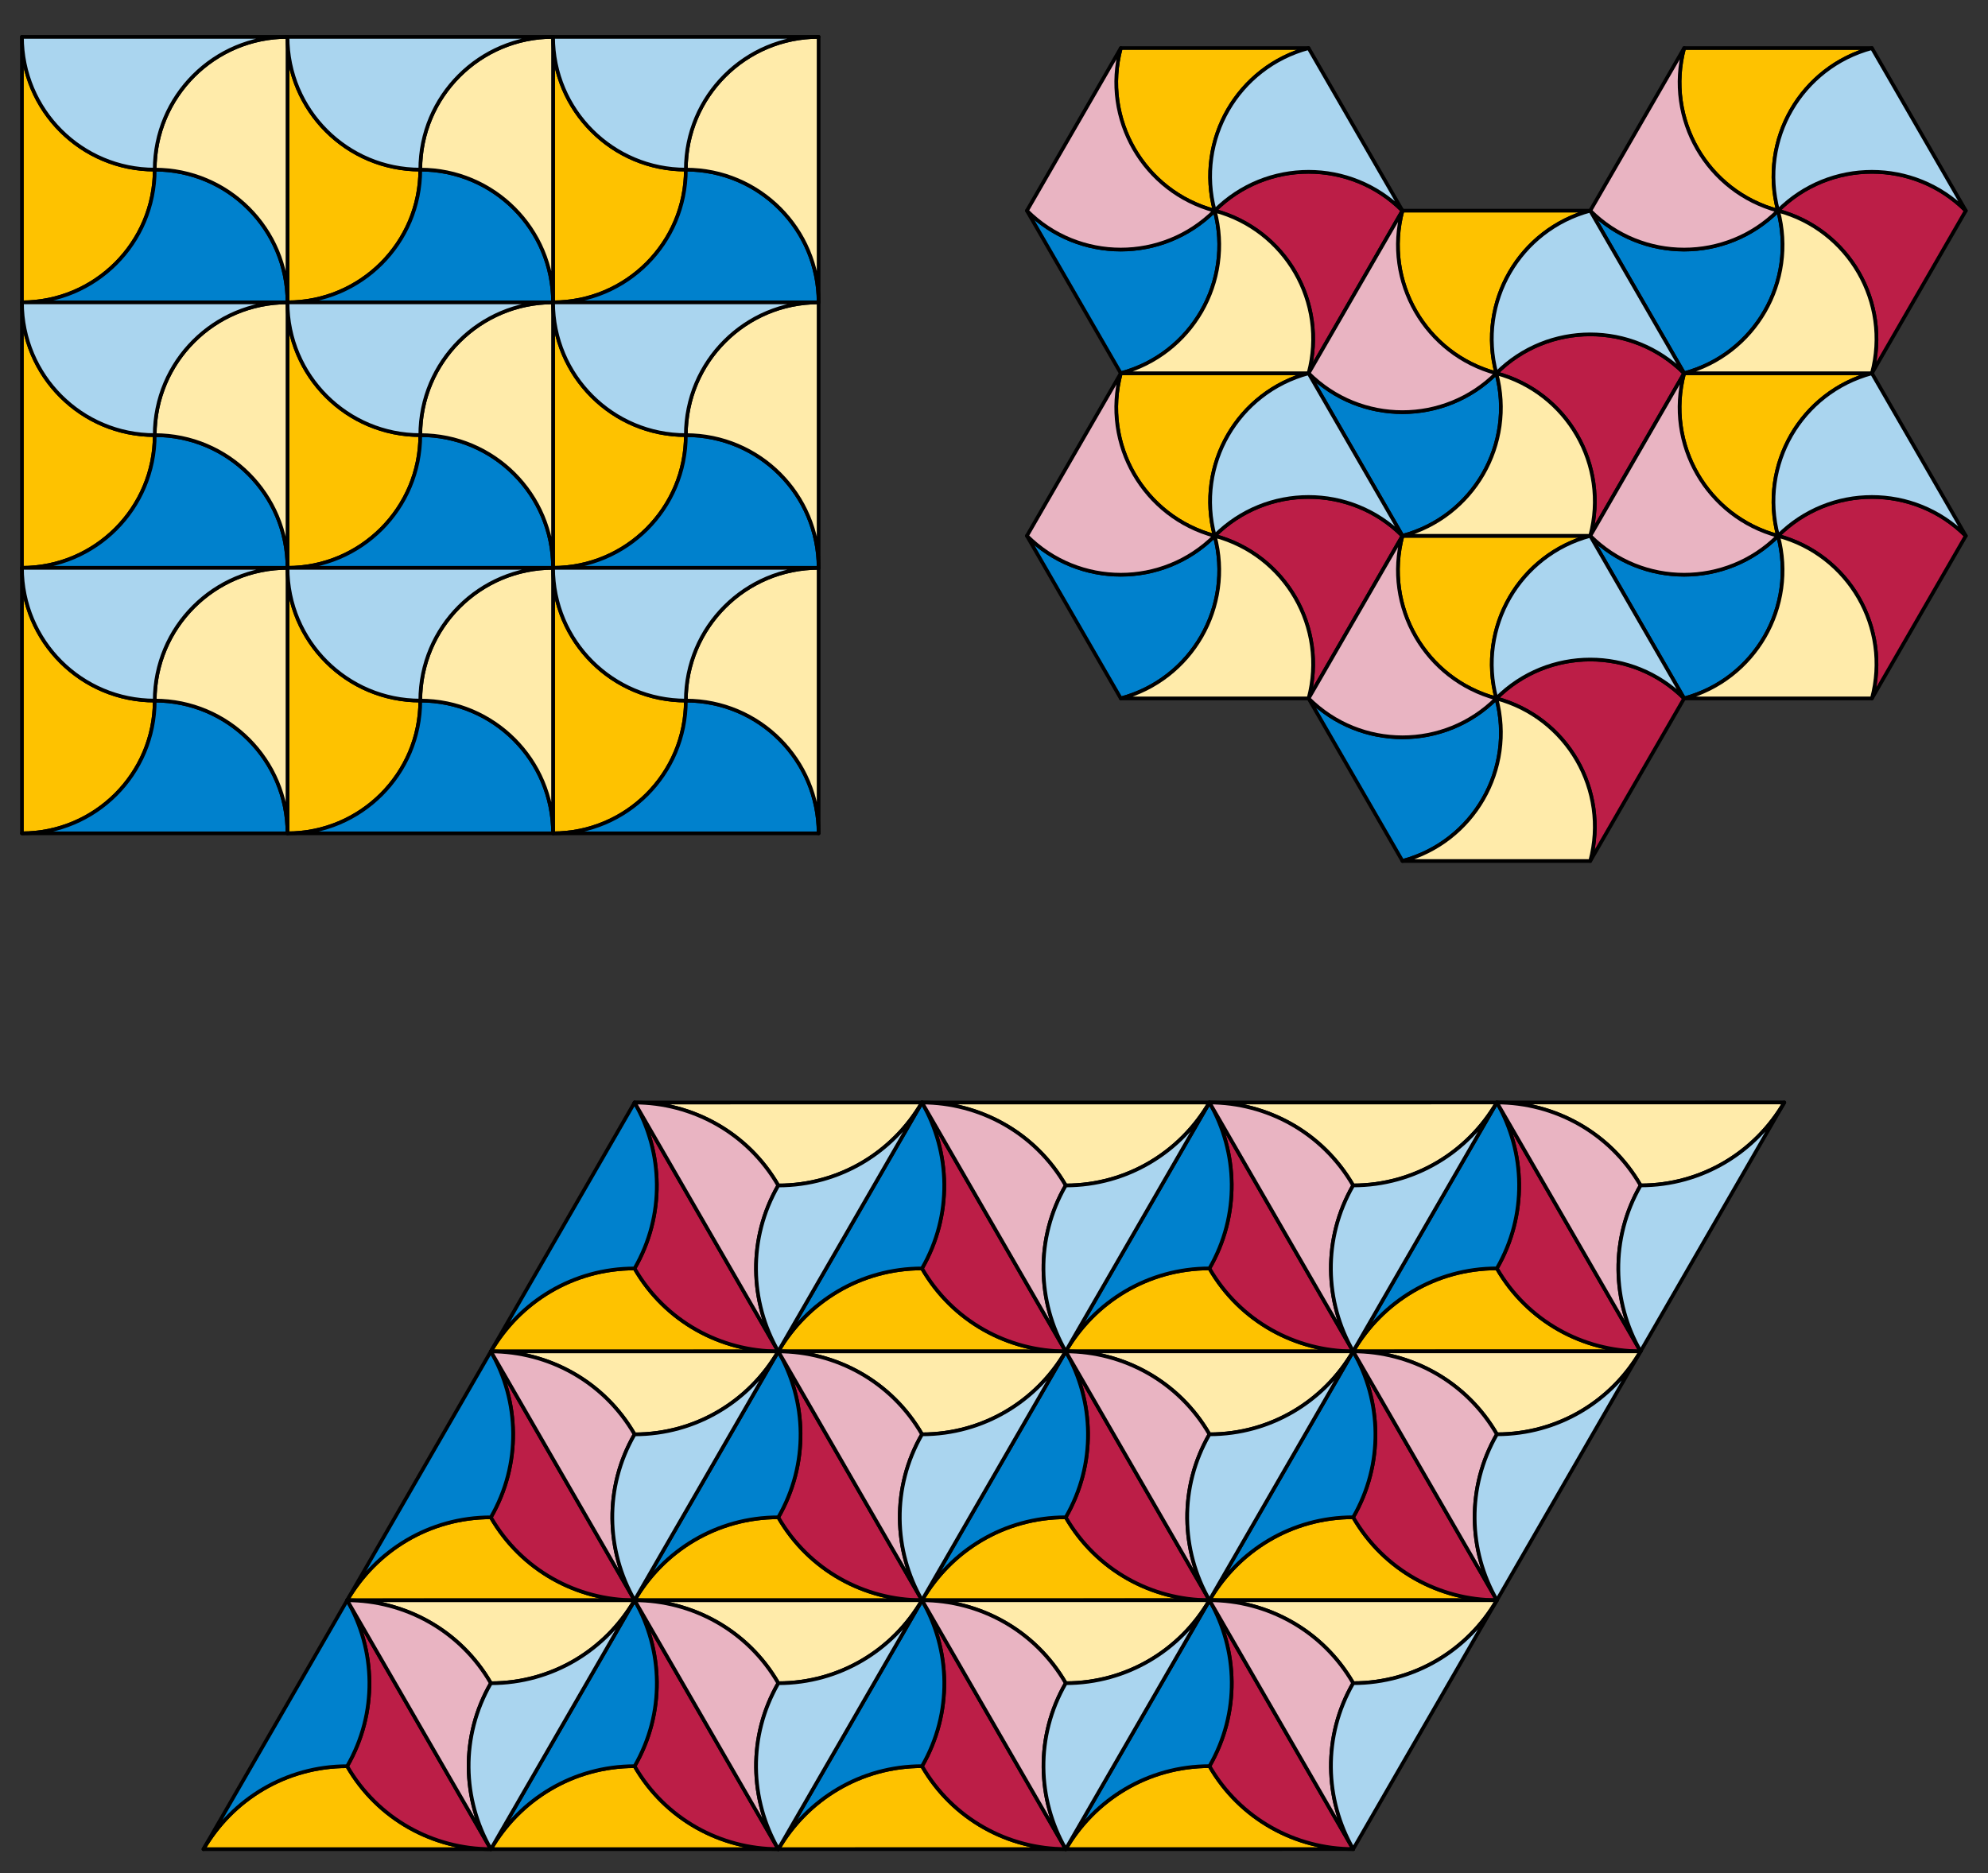 <svg xmlns="http://www.w3.org/2000/svg" width="539" height="508"><rect width="100%" height="100%" fill="#333333" stroke="none"/><g fill="#FEC200" stroke="#000" stroke-linecap="round" stroke-linejoin="round"><path d="M303.878 13.046c-5.146 19.205 6.251 38.945 25.456 44.09-5.146-19.204 6.251-38.945 25.456-44.091l-50.912.001zm76.367 44.09c-5.146 19.205 6.251 38.945 25.456 44.09-5.146-19.204 6.251-38.945 25.455-44.091l-50.911.001zm-76.367 44.092c-5.146 19.205 6.251 38.945 25.456 44.09-5.146-19.204 6.251-38.945 25.456-44.091l-50.912.001zm152.737-88.18c-5.145 19.205 6.252 38.945 25.457 44.09-5.146-19.204 6.25-38.945 25.455-44.091l-50.912.001zm0 88.181c-5.145 19.205 6.252 38.945 25.457 44.09-5.146-19.204 6.25-38.945 25.455-44.091l-50.912.001zm-76.368 44.09c-5.146 19.205 6.251 38.944 25.456 44.091-5.146-19.205 6.251-38.945 25.456-44.091h-50.912zM149.952 154c19.882 0 36-16.118 36-36-19.882 0-36-16.118-36-36v72zm0 72c19.882 0 36-16.117 36-36-19.882 0-36-16.117-36-36v72zm-72-72c19.882 0 36-16.118 36-36-19.882 0-36-16.118-36-36v72zm0 72c19.882 0 36-16.117 36-36-19.882 0-36-16.117-36-36v72zm-72-72c19.882 0 36-16.118 36-36-19.882 0-36-16.118-36-36v72zm0 72c19.882 0 36-16.117 36-36-19.882 0-36-16.117-36-36v72zm144-144c19.882 0 36-16.117 36-36-19.882 0-36-16.117-36-36v72zm-72 0c19.882 0 36-16.117 36-36-19.882 0-36-16.117-36-36v72zm-72 0c19.882 0 36-16.117 36-36-19.882 0-36-16.117-36-36v72zm205.064 284.494c-15.536-.016-30.642-8.072-38.968-22.494-16.653 0-31.184 9.055-38.965 22.5l77.933-.006z"/><path d="M288.949 366.488c-15.536-.016-30.642-8.072-38.968-22.494-16.653 0-31.184 9.055-38.965 22.5l77.933-.006z"/><path d="M366.881 366.482c-15.536-.016-30.642-8.072-38.968-22.494-16.653 0-31.184 9.055-38.965 22.5l77.933-.006zm77.933-.005c-15.537-.016-30.642-8.072-38.968-22.494-16.653 0-31.184 9.055-38.965 22.5l77.933-.006zm-272.759 67.511c-15.536-.016-30.642-8.072-38.968-22.494-16.653 0-31.184 9.055-38.965 22.5l77.933-.006zm77.933-.006c-15.536-.016-30.642-8.072-38.968-22.494-16.653 0-31.184 9.055-38.965 22.5l77.933-.006z"/><path d="M327.92 433.977c-15.536-.016-30.642-8.072-38.968-22.494-16.653 0-31.184 9.055-38.965 22.5l77.933-.006z"/><path d="M405.853 433.971c-15.536-.016-30.642-8.072-38.968-22.494-16.653 0-31.184 9.055-38.965 22.5l77.933-.006zm-272.759 67.511c-15.536-.016-30.642-8.072-38.968-22.494-16.653 0-31.184 9.055-38.965 22.5l77.933-.006zm77.933-.005c-15.536-.016-30.642-8.072-38.968-22.494-16.653 0-31.184 9.055-38.965 22.5l77.933-.006z"/><path d="M288.959 501.471c-15.536-.016-30.642-8.072-38.968-22.494-16.653 0-31.184 9.055-38.965 22.5l77.933-.006z"/><path d="M366.892 501.465c-15.536-.016-30.642-8.072-38.968-22.494-16.653 0-31.184 9.055-38.965 22.5l77.933-.006z"/></g><g fill="#BC1E47" stroke="#000" stroke-linecap="round" stroke-linejoin="round"><path d="M380.246 57.138c-14.06-14.06-36.853-14.06-50.912-.001 19.205 5.146 30.602 24.886 25.456 44.091l25.456-44.09zm76.367 44.09c-14.061-14.06-36.853-14.06-50.912-.001 19.205 5.146 30.602 24.886 25.455 44.091l25.457-44.09zm-76.366 44.091c-14.061-14.06-36.853-14.06-50.913-.001 19.206 5.146 30.602 24.886 25.456 44.091l25.457-44.09zM532.984 57.14c-14.061-14.06-36.854-14.06-50.912-.001 19.205 5.146 30.602 24.886 25.455 44.091l25.457-44.09zm0 88.181c-14.061-14.06-36.854-14.06-50.912-.001 19.205 5.146 30.602 24.886 25.455 44.091l25.457-44.09zm-76.369 44.09c-14.061-14.06-36.853-14.06-50.913-.001 19.206 5.146 30.602 24.885 25.456 44.091l25.457-44.09zM172.044 299.006c7.754 13.463 8.33 30.572.004 44.994 8.326 14.422 23.432 22.479 38.968 22.494l-38.972-67.488zm77.933-.006c7.754 13.463 8.33 30.572.004 44.994 8.326 14.422 23.432 22.479 38.968 22.494L249.977 299zm77.933-.006c7.754 13.463 8.33 30.572.004 44.994 8.326 14.422 23.432 22.479 38.968 22.494l-38.972-67.488zm77.932-.006c7.754 13.463 8.33 30.572.004 44.994 8.326 14.422 23.431 22.479 38.968 22.494l-38.972-67.488zM133.083 366.5c7.754 13.463 8.33 30.572.004 44.994 8.326 14.422 23.432 22.479 38.968 22.494L133.083 366.5zm77.933-.006c7.754 13.463 8.33 30.572.004 44.994 8.326 14.422 23.432 22.479 38.968 22.494l-38.972-67.488zm77.933-.006c7.754 13.463 8.33 30.572.004 44.994 8.326 14.422 23.432 22.479 38.968 22.494l-38.972-67.488zm77.932-.006c7.754 13.463 8.33 30.572.004 44.994 8.326 14.422 23.432 22.479 38.968 22.494l-38.972-67.488zM94.123 433.994c7.754 13.463 8.33 30.572.004 44.994 8.326 14.422 23.432 22.479 38.968 22.494l-38.972-67.488z"/><path d="M172.055 433.988c7.754 13.463 8.33 30.572.004 44.994 8.326 14.422 23.432 22.479 38.968 22.494l-38.972-67.488zm77.933-.006c7.754 13.463 8.33 30.572.004 44.994 8.326 14.422 23.432 22.479 38.968 22.494l-38.972-67.488zm77.932-.005c7.754 13.463 8.33 30.572.004 44.994 8.326 14.422 23.432 22.479 38.968 22.494l-38.972-67.488z"/></g><path d="M303.878 101.228c19.205-5.146 30.602-24.885 25.456-44.091-14.06 14.06-36.853 14.06-50.911.001l25.455 44.09zm76.367 44.09c19.205-5.146 30.602-24.885 25.456-44.091-14.06 14.06-36.853 14.06-50.911.001l25.455 44.09zm-76.367 44.091c19.205-5.146 30.602-24.885 25.456-44.091-14.06 14.06-36.853 14.06-50.911.001l25.455 44.09zm152.737-88.18c19.205-5.146 30.602-24.885 25.457-44.091-14.061 14.06-36.854 14.06-50.912.001l25.455 44.09zm0 88.182c19.205-5.146 30.602-24.885 25.457-44.091-14.061 14.06-36.854 14.06-50.912.001l25.455 44.09zm-76.368 44.09c19.205-5.146 30.602-24.886 25.456-44.091-14.06 14.059-36.853 14.059-50.911 0l25.455 44.091zM221.952 154c0-19.882-16.118-36-36-36 0 19.882-16.118 36-36 36h72zm0 72c0-19.883-16.118-36-36-36 0 19.883-16.118 36-36 36h72zm-72-72c0-19.882-16.118-36-36-36 0 19.882-16.118 36-36 36h72zm0 72c0-19.883-16.118-36-36-36 0 19.883-16.118 36-36 36h72zm-72-72c0-19.882-16.118-36-36-36 0 19.882-16.118 36-36 36h72zm0 72c0-19.883-16.118-36-36-36 0 19.883-16.118 36-36 36h72zm144-144c0-19.883-16.118-36-36-36 0 19.883-16.118 36-36 36h72zm-72 0c0-19.883-16.118-36-36-36 0 19.883-16.118 36-36 36h72zm-72 0c0-19.883-16.118-36-36-36 0 19.883-16.118 36-36 36h72zm55.131 284.5c7.783-13.445 22.312-22.5 38.965-22.5 8.326-14.422 7.75-31.531-.004-44.994L133.083 366.5zm77.933-.006c7.783-13.445 22.312-22.5 38.965-22.5 8.326-14.422 7.75-31.531-.004-44.994l-38.961 67.494zm77.933-.006c7.783-13.445 22.312-22.5 38.965-22.5 8.326-14.422 7.75-31.531-.004-44.994l-38.961 67.494zm77.932-.006c7.783-13.445 22.312-22.5 38.965-22.5 8.326-14.422 7.75-31.531-.004-44.994l-38.961 67.494zM94.123 433.994c7.783-13.445 22.312-22.5 38.965-22.5 8.326-14.422 7.75-31.531-.004-44.994l-38.961 67.494zm77.932-.006c7.783-13.445 22.312-22.5 38.965-22.5 8.326-14.422 7.75-31.531-.004-44.994l-38.961 67.494zm77.933-.006c7.783-13.445 22.312-22.5 38.965-22.5 8.326-14.422 7.75-31.531-.004-44.994l-38.961 67.494zm77.932-.005c7.783-13.445 22.312-22.5 38.965-22.5 8.326-14.422 7.75-31.531-.004-44.994l-38.961 67.494zM55.162 501.488c7.783-13.445 22.312-22.5 38.965-22.5 8.326-14.422 7.75-31.531-.004-44.994l-38.961 67.494zm77.932-.006c7.783-13.445 22.312-22.5 38.965-22.5 8.326-14.422 7.75-31.531-.004-44.994l-38.961 67.494zm77.933-.005c7.783-13.445 22.312-22.5 38.965-22.5 8.326-14.422 7.75-31.531-.004-44.994l-38.961 67.494zm77.932-.006c7.783-13.445 22.312-22.5 38.965-22.5 8.326-14.422 7.75-31.531-.004-44.994l-38.961 67.494z" fill="#0081CD" stroke="#000" stroke-linecap="round" stroke-linejoin="round"/><g fill="#FFEBAA" stroke="#000" stroke-linecap="round" stroke-linejoin="round"><path d="M354.79 101.228c5.146-19.206-6.251-38.945-25.456-44.091 5.146 19.206-6.251 38.945-25.456 44.091h50.912zm76.366 44.09c5.146-19.206-6.25-38.945-25.455-44.091 5.146 19.206-6.251 38.945-25.456 44.091h50.911zm-76.366 44.091c5.146-19.206-6.25-38.945-25.456-44.091 5.146 19.206-6.251 38.946-25.456 44.091h50.912zm152.737-88.18c5.146-19.206-6.25-38.945-25.455-44.091 5.145 19.206-6.252 38.945-25.457 44.091h50.912zm0 88.182c5.146-19.206-6.25-38.945-25.455-44.091 5.145 19.206-6.252 38.946-25.457 44.091h50.912zm-76.369 44.09c5.146-19.206-6.25-38.944-25.456-44.091 5.146 19.205-6.251 38.945-25.456 44.091h50.912zM221.952 82c-19.882 0-36 16.118-36 36 19.882 0 36 16.118 36 36V82zm0 72c-19.882 0-36 16.118-36 36 19.882 0 36 16.117 36 36v-72zm-72-72c-19.882 0-36 16.118-36 36 19.882 0 36 16.118 36 36V82zm0 72c-19.882 0-36 16.118-36 36 19.882 0 36 16.117 36 36v-72zm-72-72c-19.882 0-36 16.118-36 36 19.882 0 36 16.118 36 36V82zm0 72c-19.882 0-36 16.118-36 36 19.882 0 36 16.117 36 36v-72zm144-144c-19.882 0-36 16.118-36 36 19.882 0 36 16.117 36 36V10zm-72 0c-19.882 0-36 16.118-36 36 19.882 0 36 16.117 36 36V10zm-72 0c-19.882 0-36 16.118-36 36 19.882 0 36 16.117 36 36V10zm94.092 289.006c15.536.016 30.642 8.072 38.968 22.494 16.653 0 31.184-9.054 38.965-22.5l-77.933.006z"/><path d="M249.977 299c15.536.016 30.642 8.072 38.968 22.494 16.653 0 31.184-9.054 38.965-22.5l-77.933.006zm77.933-.006c15.536.016 30.642 8.072 38.968 22.494 16.653 0 31.184-9.054 38.965-22.5l-77.933.006z"/><path d="M405.842 298.988c15.536.016 30.642 8.072 38.968 22.494 16.652 0 31.184-9.054 38.965-22.5l-77.933.006zM133.083 366.5c15.536.016 30.642 8.072 38.968 22.494 16.653 0 31.184-9.054 38.965-22.5l-77.933.006z"/><path d="M211.016 366.494c15.536.016 30.642 8.072 38.968 22.494 16.653 0 31.184-9.054 38.965-22.5l-77.933.006zm77.933-.006c15.536.016 30.642 8.072 38.968 22.494 16.653 0 31.184-9.054 38.965-22.5l-77.933.006z"/><path d="M366.881 366.482c15.536.016 30.642 8.072 38.968 22.494 16.653 0 31.184-9.054 38.965-22.5l-77.933.006zM94.123 433.994c15.536.016 30.642 8.072 38.968 22.494 16.653 0 31.184-9.054 38.965-22.5l-77.933.006z"/><path d="M172.055 433.988c15.536.016 30.642 8.072 38.968 22.494 16.653 0 31.184-9.054 38.965-22.5l-77.933.006zm77.933-.006c15.536.016 30.642 8.072 38.968 22.494 16.653 0 31.184-9.054 38.965-22.5l-77.933.006z"/><path d="M327.92 433.977c15.536.016 30.642 8.072 38.968 22.494 16.653 0 31.184-9.054 38.965-22.5l-77.933.006z"/></g><path d="M278.423 57.137c14.059 14.059 36.852 14.059 50.911-.001-19.205-5.146-30.602-24.886-25.456-44.09l-25.455 44.091zm76.367 44.091c14.059 14.059 36.852 14.059 50.911-.001-19.205-5.146-30.602-24.886-25.456-44.09l-25.455 44.091zm-76.367 44.091c14.059 14.059 36.852 14.059 50.911-.001-19.205-5.146-30.602-24.886-25.456-44.09l-25.455 44.091zm152.737-88.18c14.059 14.059 36.852 14.059 50.912-.001-19.205-5.146-30.602-24.886-25.457-44.09L431.16 57.139zm0 88.182c14.059 14.059 36.852 14.059 50.912-.001-19.205-5.146-30.602-24.886-25.457-44.09l-25.455 44.091zm-76.368 44.089c14.059 14.059 36.852 14.059 50.911 0-19.205-5.146-30.602-24.886-25.456-44.091l-25.455 44.091zM211.016 366.494c-7.754-13.463-8.33-30.572-.004-44.994-8.326-14.422-23.432-22.479-38.968-22.494l38.972 67.488zm77.933-.006c-7.754-13.463-8.33-30.572-.004-44.994-8.326-14.422-23.432-22.479-38.968-22.494l38.972 67.488zm77.932-.006c-7.754-13.463-8.33-30.572-.004-44.994-8.326-14.422-23.432-22.479-38.968-22.494l38.972 67.488zm77.933-.005c-7.754-13.463-8.33-30.572-.004-44.994-8.326-14.422-23.432-22.479-38.968-22.494l38.972 67.488zm-272.759 67.511c-7.754-13.463-8.33-30.572-.004-44.994-8.326-14.422-23.432-22.479-38.968-22.494l38.972 67.488zm77.933-.006c-7.754-13.463-8.33-30.572-.004-44.994-8.326-14.422-23.432-22.479-38.968-22.494l38.972 67.488zm77.932-.005c-7.754-13.463-8.33-30.572-.004-44.994-8.326-14.422-23.432-22.479-38.968-22.494l38.972 67.488zm77.933-.006c-7.754-13.463-8.33-30.572-.004-44.994-8.326-14.422-23.432-22.479-38.968-22.494l38.972 67.488zm-272.759 67.511c-7.754-13.463-8.33-30.572-.004-44.994-8.326-14.422-23.432-22.479-38.968-22.494l38.972 67.488zm77.933-.005c-7.754-13.463-8.33-30.572-.004-44.994-8.326-14.422-23.432-22.479-38.968-22.494l38.972 67.488zm77.932-.006c-7.754-13.463-8.33-30.572-.004-44.994-8.326-14.422-23.432-22.479-38.968-22.494l38.972 67.488zm77.933-.006c-7.754-13.463-8.33-30.572-.004-44.994-8.326-14.422-23.432-22.479-38.968-22.494l38.972 67.488z" fill="#E9B4C2" stroke="#000" stroke-linecap="round" stroke-linejoin="round"/><g fill="#AAD5EF" stroke="#000" stroke-linecap="round" stroke-linejoin="round"><path d="M354.791 13.046c-19.205 5.146-30.603 24.886-25.457 44.09 14.06-14.059 36.853-14.059 50.912.001l-25.455-44.091zm76.367 44.091c-19.205 5.146-30.603 24.886-25.457 44.09 14.06-14.059 36.852-14.059 50.912.001l-25.455-44.091zm-76.366 44.091c-19.206 5.146-30.603 24.886-25.458 44.09 14.06-14.059 36.852-14.059 50.913.001l-25.455-44.091zm152.737-88.18c-19.205 5.146-30.604 24.886-25.457 44.09 14.059-14.059 36.852-14.059 50.912.001l-25.455-44.091zm0 88.182c-19.205 5.146-30.604 24.886-25.457 44.09 14.059-14.059 36.852-14.059 50.912.001l-25.455-44.091zm-76.369 44.09c-19.206 5.146-30.603 24.886-25.458 44.09 14.06-14.059 36.852-14.059 50.913.001L431.16 145.32zM149.952 82c0 19.882 16.118 36 36 36 0-19.882 16.118-36 36-36h-72zm0 72c0 19.883 16.118 36 36 36 0-19.882 16.118-36 36-36h-72zm-72-72c0 19.882 16.118 36 36 36 0-19.882 16.118-36 36-36h-72zm0 72c0 19.883 16.118 36 36 36 0-19.882 16.118-36 36-36h-72zm-72-72c0 19.882 16.118 36 36 36 0-19.882 16.118-36 36-36h-72zm0 72c0 19.883 16.118 36 36 36 0-19.882 16.118-36 36-36h-72zm144-144c0 19.883 16.118 36 36 36 0-19.882 16.118-36 36-36h-72zm-72 0c0 19.883 16.118 36 36 36 0-19.882 16.118-36 36-36h-72zm-72 0c0 19.883 16.118 36 36 36 0-19.882 16.118-36 36-36h-72zm244.025 289c-7.783 13.445-22.312 22.5-38.965 22.5-8.326 14.422-7.75 31.531.004 44.994L249.977 299zm77.933-.006c-7.783 13.445-22.312 22.5-38.965 22.5-8.326 14.422-7.75 31.531.004 44.994l38.961-67.494zm77.932-.006c-7.783 13.445-22.312 22.5-38.965 22.5-8.326 14.422-7.75 31.531.004 44.994l38.961-67.494zm77.933-.006c-7.783 13.445-22.312 22.5-38.965 22.5-8.326 14.422-7.75 31.531.004 44.994l38.961-67.494zm-272.759 67.512c-7.783 13.445-22.312 22.5-38.965 22.5-8.326 14.422-7.75 31.531.004 44.994l38.961-67.494z"/><path d="M288.949 366.488c-7.783 13.445-22.312 22.5-38.965 22.5-8.326 14.422-7.75 31.531.004 44.994l38.961-67.494zm77.932-.006c-7.783 13.445-22.312 22.5-38.965 22.5-8.326 14.422-7.75 31.531.004 44.994l38.961-67.494zm77.933-.005c-7.783 13.445-22.312 22.5-38.965 22.5-8.326 14.422-7.75 31.531.004 44.994l38.961-67.494zm-272.759 67.511c-7.783 13.445-22.312 22.5-38.965 22.5-8.326 14.422-7.75 31.531.004 44.994l38.961-67.494zm77.933-.006c-7.783 13.445-22.312 22.5-38.965 22.5-8.326 14.422-7.75 31.531.004 44.994l38.961-67.494zm77.932-.005c-7.783 13.445-22.312 22.5-38.965 22.5-8.326 14.422-7.75 31.531.004 44.994l38.961-67.494zm77.933-.006c-7.783 13.445-22.312 22.5-38.965 22.5-8.326 14.422-7.75 31.531.004 44.994l38.961-67.494z"/></g></svg>